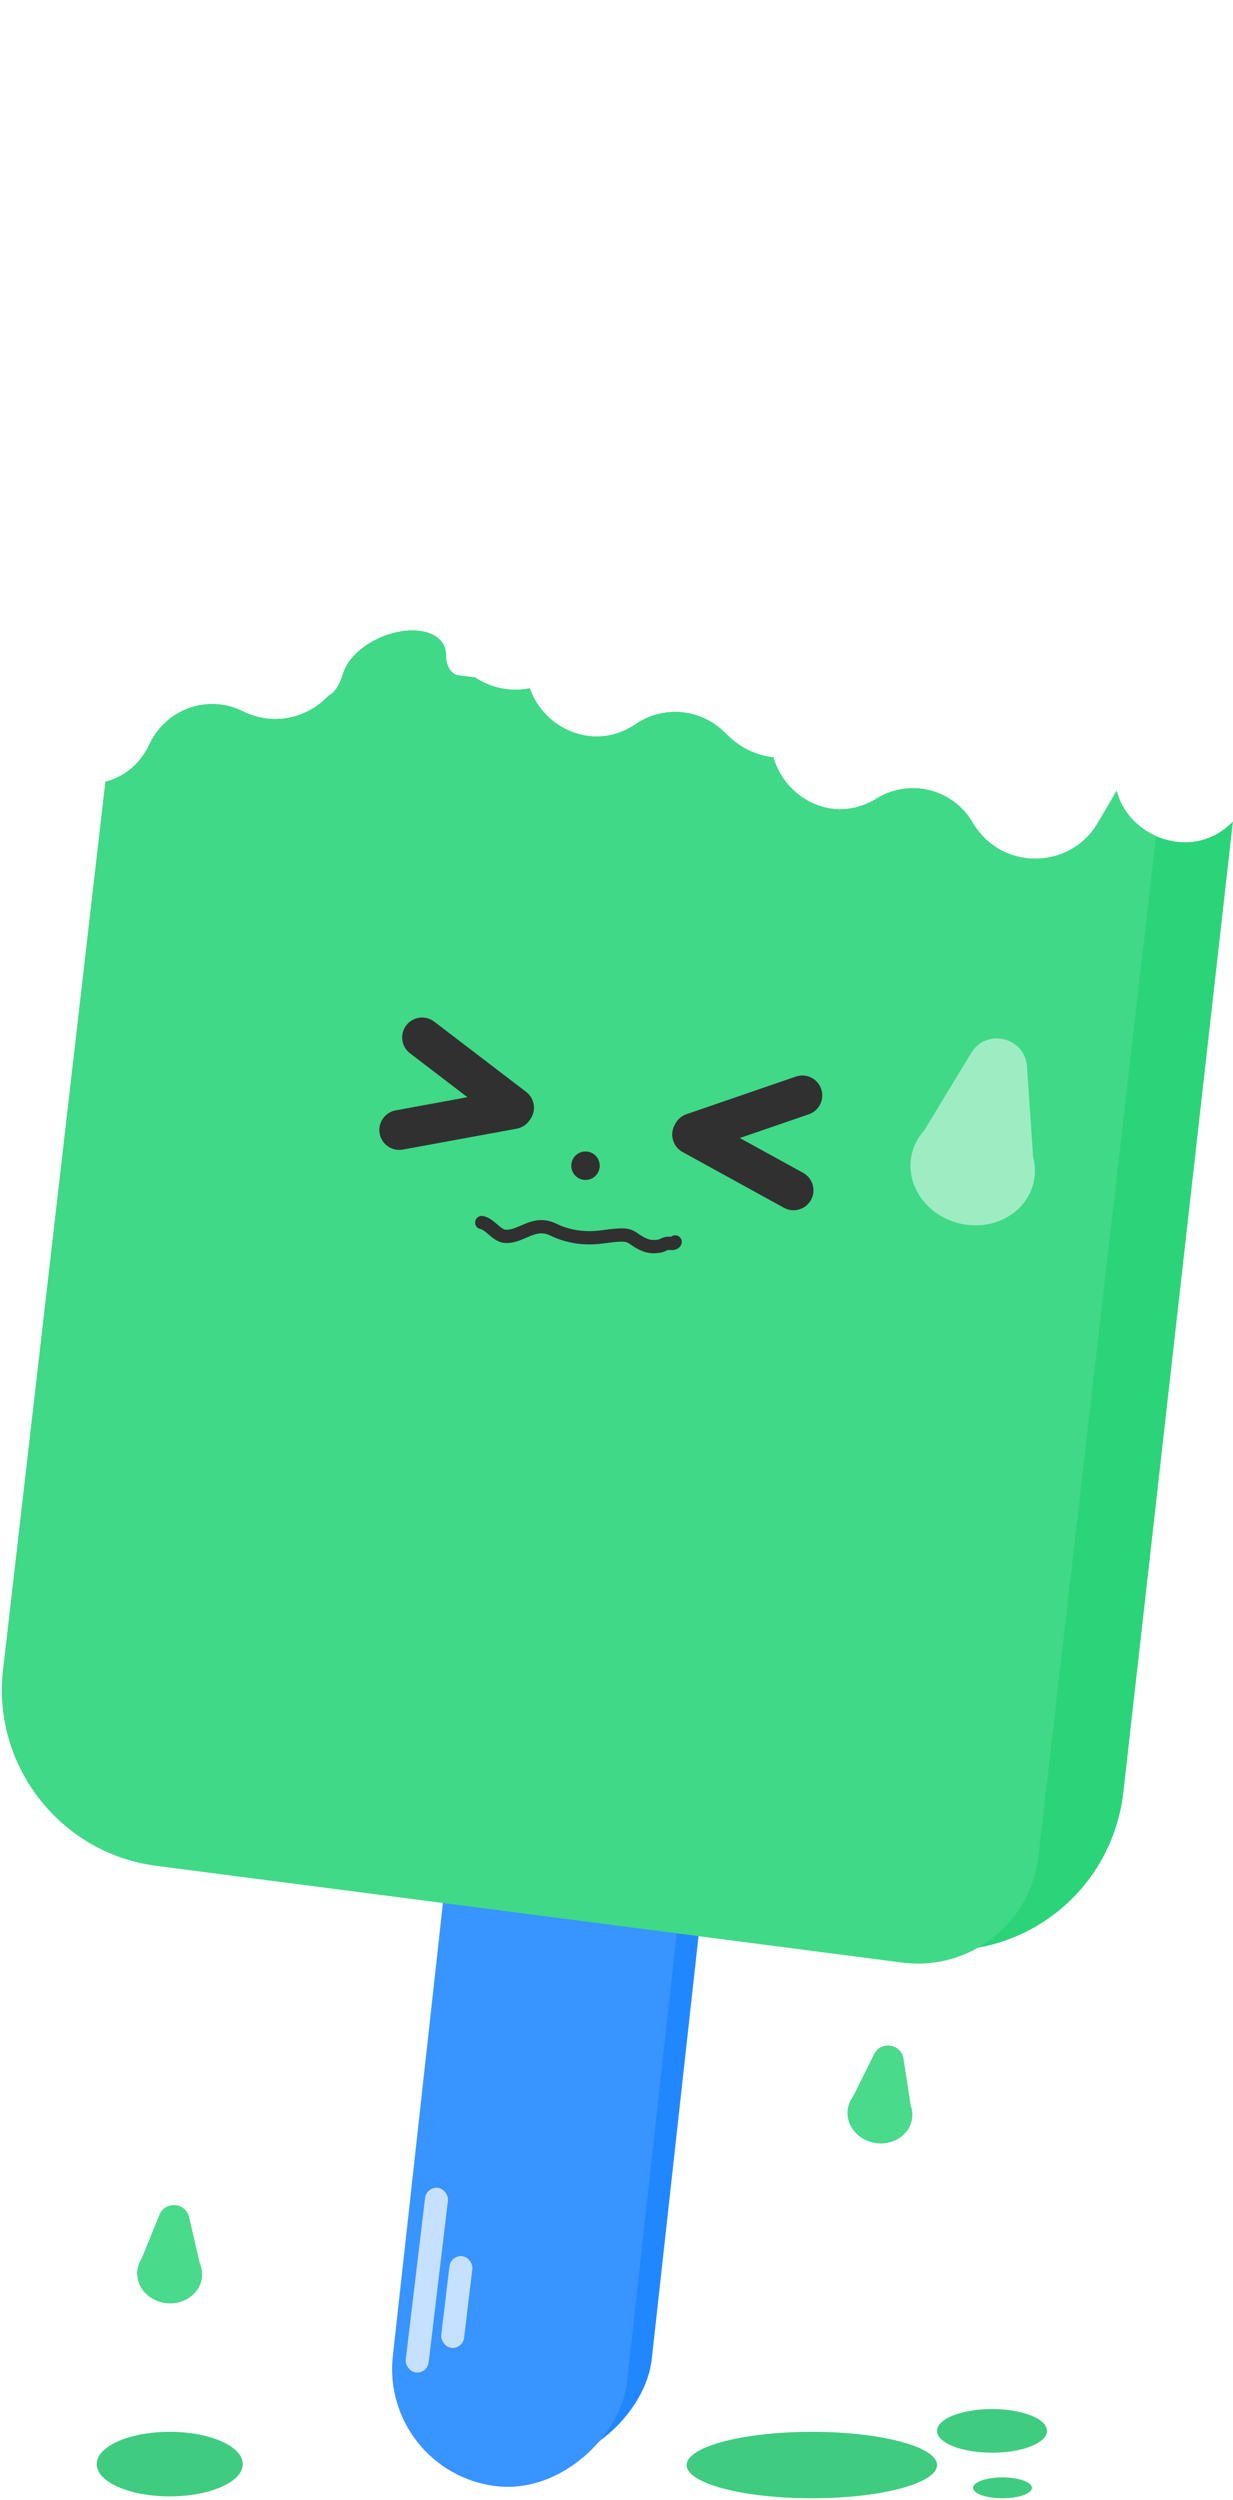 <svg width="650" height="1317" viewBox="0 0 650 1317" fill="none" xmlns="http://www.w3.org/2000/svg">
<g clip-path="url(#clip0_377_1099)">
<rect width="124.235" height="659" rx="62.117" transform="matrix(-0.994 -0.11 -0.11 0.994 409.239 649.437)" fill="#2187FF"/>
<rect width="124.235" height="659" rx="62.117" transform="matrix(-0.994 -0.11 -0.11 0.994 396.239 661.437)" fill="#3894FF"/>
<path fill-rule="evenodd" clip-rule="evenodd" d="M173.202 366.444C162.513 377.936 145.016 382.655 128.904 375.097L127.245 374.319C117.058 369.54 105.783 369.895 96.336 374.326L35.455 913.481C32.17 942.568 53.031 969.26 82.049 973.101L486.298 1026.6C538.859 1033.56 586.291 996.49 592.24 943.806L649.952 432.72C629.44 454.054 595.196 441.844 588.665 416.545L578.738 433.453C564.142 458.312 528.322 458.663 513.242 434.096L512.283 432.534C501.761 415.393 479.324 410.046 462.202 420.6C438.948 434.934 413.662 420.135 407.749 398.952C399.248 397.998 390.884 394.356 383.97 387.697L381.532 385.348C368.968 373.246 349.646 371.596 335.213 381.392C312.971 396.487 286.539 383.645 279.315 362.576C269.429 364.528 258.881 362.594 250.292 356.747C249.955 356.739 249.617 356.715 249.278 356.675L241.842 355.796C237.24 355.252 235.028 349.794 235.14 345.162C235.212 342.139 234.189 339.425 232.16 337.258C230.13 335.091 227.156 333.537 223.497 332.73C219.838 331.924 215.604 331.89 211.167 332.632C206.729 333.374 202.222 334.868 198.039 336.986C193.855 339.103 190.123 341.778 187.168 344.779C184.212 347.779 182.123 351.012 181.084 354.197C179.57 358.834 177.573 364.363 173.202 366.444Z" fill="#2CD479"/>
<path fill-rule="evenodd" clip-rule="evenodd" d="M173.202 366.444C162.513 377.936 145.016 382.655 128.904 375.097L127.245 374.319C109.036 365.777 87.351 373.637 78.843 391.861C73.694 402.892 65.028 409.31 55.536 411.757L1.584 879.615C-4.236 930.091 31.893 976.304 82.282 982.834L475.544 1033.8C511.145 1038.42 543.339 1013.25 547.451 977.583L609.398 440.397C599.531 436.015 591.495 427.509 588.665 416.545L578.738 433.453C564.142 458.312 528.322 458.663 513.242 434.096L512.283 432.534C501.761 415.393 479.324 410.046 462.202 420.6C438.948 434.934 413.662 420.135 407.749 398.952C399.248 397.998 390.884 394.356 383.97 387.697L381.532 385.348C368.968 373.246 349.646 371.596 335.213 381.392C312.971 396.487 286.539 383.645 279.315 362.576C269.429 364.528 258.88 362.594 250.292 356.747C249.955 356.739 249.616 356.715 249.278 356.675L241.842 355.796C237.24 355.252 235.028 349.794 235.14 345.162C235.212 342.139 234.189 339.425 232.16 337.258C230.13 335.091 227.156 333.537 223.497 332.73C219.838 331.924 215.604 331.89 211.167 332.632C206.729 333.374 202.222 334.868 198.039 336.986C193.855 339.103 190.123 341.778 187.168 344.779C184.212 347.779 182.123 351.012 181.084 354.197C179.57 358.834 177.573 364.362 173.202 366.444Z" fill="#40D987"/>
<rect x="224.804" y="1151.75" width="12.154" height="97.95" rx="6.077" transform="rotate(6.823 224.804 1151.75)" fill="#C6E0FF"/>
<rect x="237.657" y="1187.75" width="12.154" height="48.623" rx="6.077" transform="rotate(6.823 237.657 1187.75)" fill="#C6E0FF"/>
<circle cx="308.656" cy="614.057" r="7.5" transform="rotate(-8.208 308.656 614.057)" fill="#303030"/>
<path d="M253.969 644C258.473 644.819 261.738 651.142 266.673 651.283C273.225 651.47 278.68 646.185 285.325 646.185C290.085 646.185 292.083 648.286 296.37 649.664C301.641 651.358 305.64 652.011 311.138 652.011C316.879 652.011 322.24 650.554 327.848 650.554C332.892 650.554 333.541 652.55 337.72 654.762C341.184 656.596 343.571 657.033 347.551 656.421C349.329 656.148 350.53 654.924 352.285 654.924C353.574 654.924 355.339 655.37 355.927 654.196" stroke="#303030" stroke-width="7" stroke-linecap="round"/>
<path d="M427.532 632.075C430.325 626.993 428.47 620.609 423.388 617.816L389.999 599.461L426.382 586.957C431.866 585.073 434.784 579.099 432.9 573.615C431.015 568.131 425.041 565.213 419.557 567.098L361.869 586.923C359.073 587.884 356.944 589.908 355.778 592.387C355.743 592.449 355.708 592.511 355.673 592.574C352.88 597.656 354.735 604.04 359.816 606.834L413.272 636.219C418.354 639.012 424.738 637.157 427.532 632.075Z" fill="#303030"/>
<path d="M214.165 540.113C210.645 544.721 211.528 551.311 216.136 554.83L246.417 577.957L208.576 584.898C202.873 585.944 199.097 591.416 200.143 597.12C201.189 602.824 206.661 606.599 212.365 605.553L272.364 594.548C275.272 594.014 277.679 592.33 279.201 590.052C279.245 589.996 279.289 589.94 279.333 589.883C282.853 585.274 281.97 578.685 277.361 575.165L228.882 538.141C224.274 534.621 217.684 535.504 214.165 540.113Z" fill="#303030"/>
<path fill-rule="evenodd" clip-rule="evenodd" d="M541.395 561.8C540.343 546.34 520.033 541.394 511.992 554.64L487.18 595.51C484.124 598.873 481.873 602.951 480.748 607.569C476.84 623.621 488.012 640.125 505.701 644.432C523.39 648.739 540.899 639.219 544.807 623.168C545.932 618.549 545.808 613.893 544.639 609.501L541.395 561.8Z" fill="#A3EEC6" fill-opacity="0.95"/>
<path fill-rule="evenodd" clip-rule="evenodd" d="M99.712 1167.93C97.901 1160.08 87.071 1159.22 84.033 1166.68L74.661 1189.69C73.369 1191.67 72.549 1193.95 72.352 1196.41C71.666 1204.97 78.757 1212.52 88.19 1213.28C97.623 1214.03 105.825 1207.71 106.511 1199.15C106.708 1196.68 106.262 1194.31 105.301 1192.15L99.712 1167.93Z" fill="#40D987" fill-opacity="0.95"/>
<path fill-rule="evenodd" clip-rule="evenodd" d="M476.316 1084.48C475.086 1076.52 464.349 1074.86 460.772 1082.08L449.734 1104.34C448.3 1106.22 447.315 1108.43 446.938 1110.87C445.625 1119.36 452.142 1127.41 461.493 1128.86C470.845 1130.3 479.49 1124.6 480.803 1116.11C481.181 1113.67 480.91 1111.26 480.111 1109.04L476.316 1084.48Z" fill="#40D987" fill-opacity="0.95"/>
<ellipse cx="427.969" cy="1298.49" rx="66" ry="17.5" fill="#3FCC80"/>
<ellipse cx="522.969" cy="1280.49" rx="29" ry="11.5" fill="#3FCC80"/>
<ellipse cx="89.469" cy="1297.99" rx="38.5" ry="17" fill="#3FCC80"/>
<ellipse cx="528.469" cy="1310.49" rx="15.5" ry="5.5" fill="#3FCC80"/>
</g>
<defs>
<clipPath id="clip0_377_1099">
<rect width="648.983" height="1316.43" fill="white" transform="translate(0.969)"/>
</clipPath>
</defs>
</svg>
